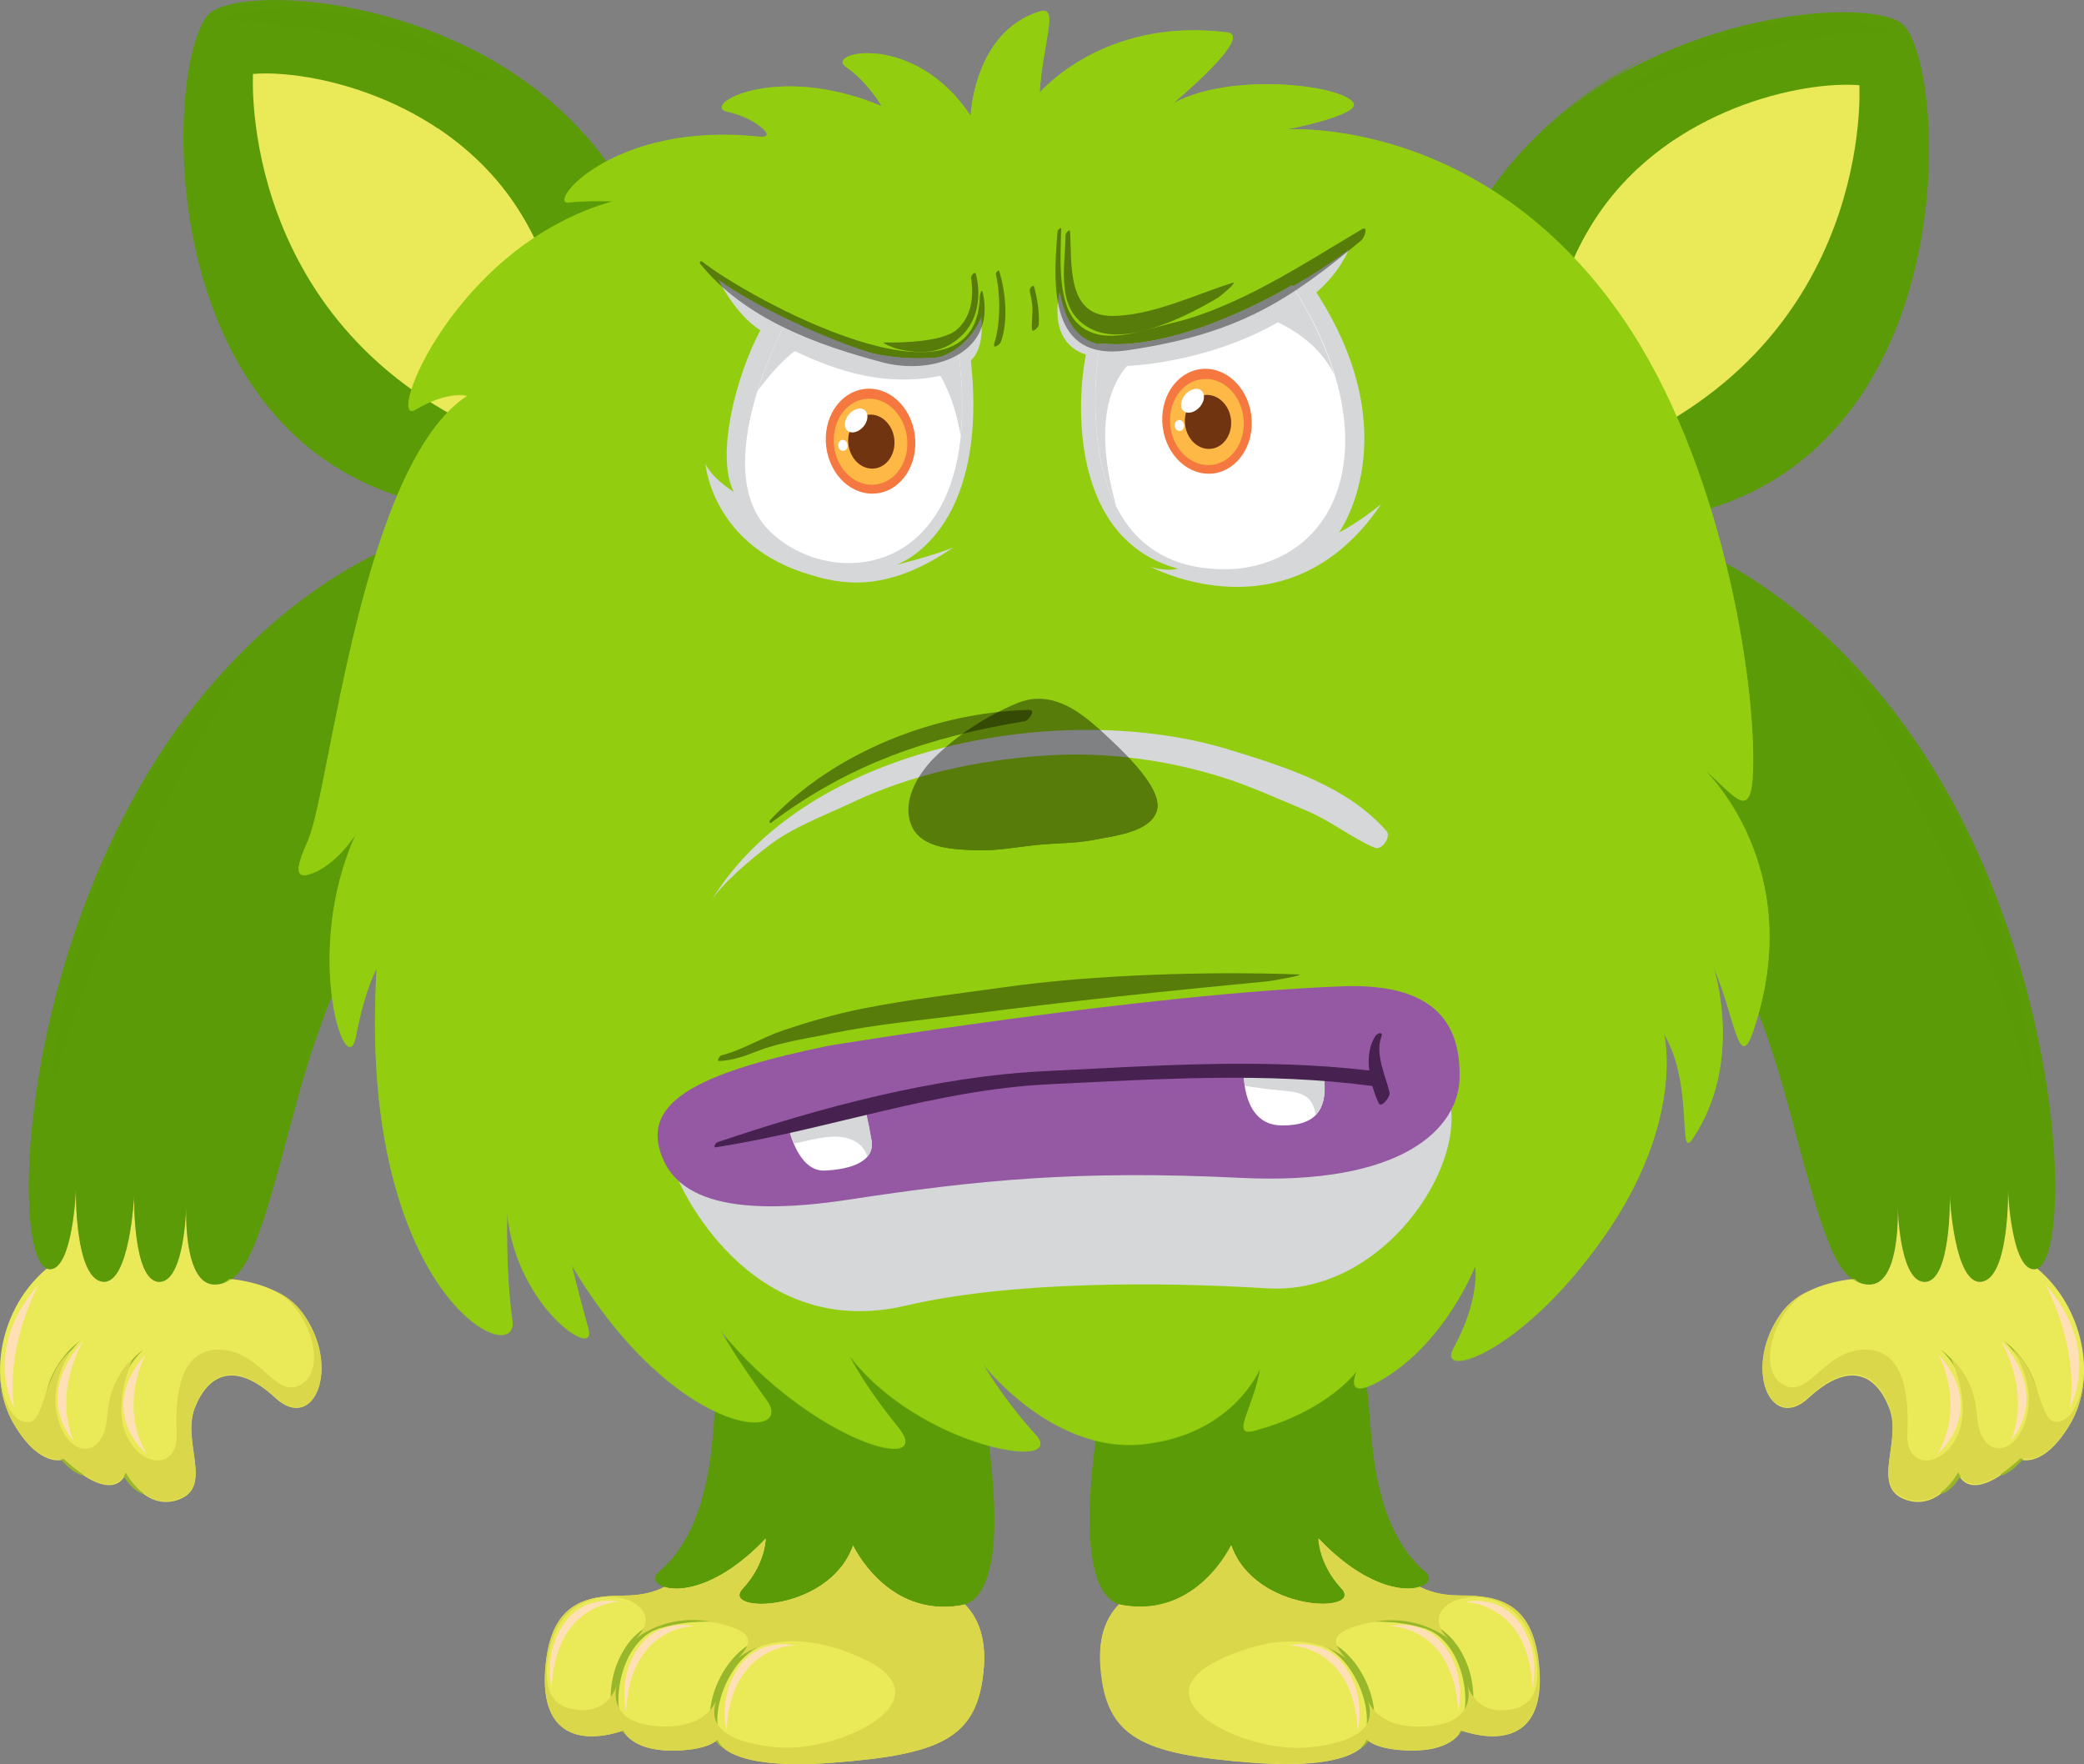 <?xml version="1.0" encoding="utf-8"?>
<!-- Generator: Adobe Illustrator 24.0.1, SVG Export Plug-In . SVG Version: 6.00 Build 0)  -->
<svg version="1.1" id="Layer_1" xmlns="http://www.w3.org/2000/svg" xmlns:xlink="http://www.w3.org/1999/xlink" x="0px" y="0px"
	 viewBox="0 0 94.15 79.69" style="enable-background:new 0 0 94.15 79.69;" xml:space="preserve">
<rect x="0" y="0" width="94.15" height="79.69" fill="#808080" stroke="none"/>
<style type="text/css">
	.st0{fill:#5B9B07;}
	.st1{opacity:0.5;}
	.st2{fill:#EAEA59;}
	.st3{opacity:0.5;fill:#5B9B07;}
	.st4{fill:#99B72A;}
	.st5{fill:#DBD74B;}
	.st6{fill:#FFE0B6;}
	.st7{fill:#92CE0F;}
	.st8{opacity:0.7;}
	.st9{fill:#D5D7D8;}
	.st10{fill:#FFFFFF;}
	.st11{fill:#F4783F;}
	.st12{fill:#FDB845;}
	.st13{fill:#703410;}
	.st14{opacity:0.4;}
	.st15{fill:#9559A4;}
	.st16{opacity:0.5;fill:#9559A4;}
	.st17{fill:#47214F;}
</style>
<g>
	<g>
		<g>
			<path class="st0" d="M65.83,16.6c0,0,1.04-0.05,2.03,0.05c0.64,0.07-0.38-1.46-2.92-2.38C67.64,1.44,83.45-0.59,85.87,1.03
				c2.15,1.44,3.27,20.42-10.9,22.45C73.78,21.1,70.38,17.86,65.83,16.6z"/>
			<g class="st1">
				<path class="st0" d="M67.86,16.65c0.64,0.07-0.38-1.46-2.92-2.38c1.22-5.8,5.5-9.78,9.52-11.71c-4.42,2.39-4.79,6.83-2.37,4.93
					c6.02-4.72,12.34-4.2,12.34-4.2c0.48,6.38-1.42,9.82-3.77,12.89c-2.36,3.08-0.8,3.88,1.72,2.5c3.34-1.81,4.48-8.32,4.5-8.42
					c-0.87,5.69-4.02,12.08-11.9,13.21c-1.19-2.38-4.59-5.62-9.14-6.88C65.83,16.6,66.87,16.55,67.86,16.65z"/>
			</g>
			<g>
				<path class="st2" d="M72.22,9.67c3.26-4.78,9.22-6.03,11.78-5.82c0,0,0.71,11.55-11.2,16.47c-0.77-0.88-1.71-1.74-2.8-2.48
					C69.89,15.98,70.1,12.78,72.22,9.67z"/>
			</g>
			<g>
				<path class="st2" d="M70.01,17.84c-0.11-1.85,0.1-5.06,2.22-8.17c0.96-1.4,2.15-2.5,3.42-3.35c2.86,0.93,3.88,6.84-3.36,13.44
					C71.62,19.08,70.86,18.42,70.01,17.84z"/>
			</g>
			<path class="st3" d="M85.67,1.49c0,0-5.47-2.7-13.02,3.12C72.65,4.61,79.16,1.27,85.67,1.49z"/>
		</g>
		<g>
			<g>
				<path class="st0" d="M44.68,65.32c0.46,3.52,0.38,6.92-1.26,7.2c-3.35,0.58-4.88-2.7-4.88-2.7c-1.09,3.07-6.03,3.07-4.99,1.95
					c1.04-1.12,1.04-2.26,1.04-2.26c-3.17,3.33-5.63,2.18-4.83,1.51c2.47-2.09,2.41-6.19,2.6-7.96c0.36-2.93,1.32-7.93,6.29-7.9
					C43.58,55.19,44.45,61.49,44.68,65.32z"/>
				<g class="st1">
					<path class="st0" d="M44.68,65.32c-0.23-3.82-1.1-10.13-6.04-10.16c-4.97-0.03-5.93,4.96-6.29,7.9
						c-0.19,1.77-0.13,5.86-2.6,7.96c-0.8,0.68,1.66,1.82,4.83-1.51c0,0,0,1.14-1.04,2.26c-1.04,1.12,3.9,1.12,4.99-1.95
						c0,0,1.53,3.28,4.88,2.7C45.06,72.24,45.14,68.84,44.68,65.32z M41.74,71.49c-2.25-0.44-3.05-4.13-3.05-4.13
						c-0.83,3.62-5.26,4.81-4.4,3.78c1.1-1.32,0.97-3.95,0.97-3.95c-0.62,1.97-3.48,3.85-4.24,3.36c-0.76-0.49,1.74-1.7,1.71-6.1
						c2.12,0.88,3.81,0.87,3.26,0.14c-0.55-0.73-0.94-1.46,0.66-0.21c1.59,1.25,5.13,2.29,4.85,1.59c-0.28-0.69-0.48-1.53,0.49-0.24
						C42.95,67.01,43.99,71.93,41.74,71.49z"/>
				</g>
			</g>
			<g>
				<g>
					<path class="st2" d="M43.59,72.48c-0.05,0.02-0.11,0.03-0.17,0.04c-3.35,0.58-4.88-2.7-4.88-2.7
						c-1.09,3.07-6.03,3.07-4.99,1.95c1.04-1.12,1.04-2.26,1.04-2.26c-2.06,2.16-3.81,2.43-4.58,2.18c-0.37,0.2-0.96,0.39-1.81,0.39
						c-1.8,0-3.36,0.35-3.57,3.36c-0.21,3.01,1.66,3.36,3.53,2.74c0,0,0.35,0.87,2.08,0.9c1.73,0.03,2.18-0.49,2.18-0.49
						s0.24,1.42,5.2,1.04c4.96-0.38,6.58-1.12,6.83-4.33C44.55,73.86,44.11,73,43.59,72.48z"/>
					<path class="st4" d="M38.9,74.6c0,0-0.15-0.06-0.41-0.16c-0.27-0.09-0.65-0.22-1.12-0.33c-0.47-0.11-1.03-0.21-1.65-0.23
						c-0.15-0.01-0.31,0.01-0.47,0.01c-0.16,0.02-0.32,0.03-0.48,0.06c-0.32,0.05-0.66,0.17-0.94,0.35c-0.58,0.37-1,0.91-1.29,1.47
						c-0.29,0.56-0.44,1.13-0.47,1.64c-0.03,0.51,0.09,0.94,0.24,1.2c0.16,0.26,0.31,0.35,0.35,0.32c0.04-0.04-0.05-0.17-0.13-0.42
						c-0.09-0.25-0.15-0.62-0.11-1.08c0.04-0.45,0.18-0.99,0.44-1.5c0.26-0.52,0.63-1.03,1.14-1.37c0.25-0.17,0.53-0.29,0.83-0.35
						c0.15-0.04,0.3-0.05,0.45-0.08c0.15-0.01,0.3-0.03,0.45-0.03c0.59-0.02,1.15,0.05,1.62,0.13c0.47,0.08,0.86,0.18,1.13,0.25
						C38.75,74.55,38.9,74.6,38.9,74.6z"/>
					<path class="st4" d="M33.66,73.36c0,0-0.59-0.16-1.51-0.23c-0.11-0.01-0.23-0.02-0.36-0.02c-0.12,0-0.25,0-0.38,0
						c-0.27-0.01-0.54,0.02-0.83,0.04c-0.15,0.01-0.29,0.04-0.44,0.07c-0.15,0.03-0.3,0.05-0.45,0.09l-0.23,0.08l-0.11,0.04
						l-0.11,0.06l-0.21,0.12c-0.07,0.05-0.13,0.1-0.19,0.15c-0.5,0.41-0.82,0.99-1.02,1.55c-0.19,0.56-0.26,1.12-0.22,1.6
						c0.04,0.48,0.16,0.87,0.33,1.11c0.07,0.12,0.16,0.2,0.22,0.25c0.06,0.05,0.1,0.06,0.12,0.05c0.02-0.02,0.01-0.06-0.01-0.13
						c-0.02-0.07-0.08-0.15-0.12-0.27c-0.1-0.23-0.18-0.58-0.2-1.02c-0.01-0.43,0.05-0.95,0.22-1.47c0.17-0.52,0.45-1.05,0.88-1.43
						c0.05-0.05,0.11-0.1,0.16-0.14l0.18-0.11l0.09-0.06l0.1-0.04l0.19-0.08c0.14-0.04,0.28-0.07,0.42-0.11
						c0.14-0.03,0.28-0.07,0.42-0.09c0.28-0.04,0.55-0.09,0.81-0.09c0.13-0.01,0.26-0.02,0.38-0.02c0.12,0,0.24,0,0.35,0
						C33.06,73.25,33.66,73.36,33.66,73.36z"/>
					<g>
						<path class="st5" d="M43.59,72.48c-0.05,0.02-0.11,0.03-0.17,0.04c-3.35,0.58-4.88-2.7-4.88-2.7
							c-1.09,3.07-6.03,3.07-4.99,1.95c1.04-1.12,1.04-2.26,1.04-2.26c-2.06,2.16-3.81,2.43-4.58,2.18
							c-0.37,0.2-0.96,0.39-1.81,0.39c-1.8,0-3.36,0.35-3.57,3.36c-0.21,3.01,1.66,3.36,3.53,2.74c0,0,0.35,0.87,2.08,0.9
							c1.73,0.03,2.18-0.49,2.18-0.49s0.24,1.42,5.2,1.04c4.96-0.38,6.58-1.12,6.83-4.33C44.55,73.86,44.11,73,43.59,72.48z
							 M35.05,78.93c-3.25-0.33-2.81-1.63-2.7-2.1c0,0-0.43,1.35-2.75,1.14c-2.04-0.18-1.82-1.52-1.74-1.83
							c-0.09,0.29-0.56,1.41-2.12,1.04c-1.32-0.31-1.11-1.99-0.84-2.94c0.96-3.43,5.74-2.05,3.81-0.2c0,0,1.4-1.22,3.56-0.75
							c1.82,0.4,1.81,0.86,1.04,1.66c0,0,1.84-1.82,5.72,0C42.9,76.78,37.89,79.22,35.05,78.93z"/>
					</g>
				</g>
				<path class="st6" d="M24.92,76.23c0,0-0.42-1.63,0.66-3.01C26.52,72,28,72.36,28,72.36S25.11,72.35,24.92,76.23z"/>
				<path class="st6" d="M28.28,77.32c0,0-0.42-1.63,0.66-3.01c0.95-1.22,2.42-0.85,2.42-0.85S28.47,73.44,28.28,77.32z"/>
				<path class="st6" d="M32.82,78.19c0,0-0.42-1.63,0.66-3.01c0.95-1.22,2.43-0.85,2.43-0.85S33.01,74.31,32.82,78.19z"/>
			</g>
		</g>
		<g>
			<g>
				<path class="st0" d="M24.46,24.61c-2.28-2.76-11.95,0.5-17.88,10.48c-5.93,9.98-6.02,22.22-4.33,22.25
					c1.04,0.01,1.18-3.6,1.18-3.6s-0.07,3.95,1.18,4.16c1.25,0.21,1.45-3.88,1.45-3.88s-0.07,3.83,1.11,3.89
					c1.18,0.06,1.25-3.47,1.25-3.47s-0.17,3.59,1.28,3.59c1.46-0.01,2.04-1.98,3.58-7.8c1.55-5.82,3.52-9.88,7.37-13.51
					C24.49,33.07,26.96,27.63,24.46,24.61z"/>
				<path class="st2" d="M2.11,57.31c0.04,0.02,0.09,0.03,0.14,0.03c1.04,0.01,1.18-3.6,1.18-3.6s-0.07,3.95,1.18,4.16
					c1.25,0.21,1.45-3.88,1.45-3.88s-0.07,3.83,1.11,3.89c1.06,0.05,1.22-2.77,1.24-3.36c-0.01,0.6-0.02,3.49,1.29,3.48
					c0.3,0,0.5-0.09,0.65-0.26c0.84,0.08,2.45,0.39,3.3,1.53c1.8,2.43,0.54,5.47-1.21,3.85c-1.84-1.7-3.05-1.06-3.64,0.46
					c-0.59,1.52,0.83,3.53-0.69,4.12c-1.52,0.59-2.42-1.18-2.42-1.18s-0.45,1.56-2.81-0.62c0,0-1.07,0.45-2.29-1.66
					C-0.57,62.22,0.01,59.07,2.11,57.31z"/>
				<g>
					<path class="st4" d="M6.48,60.98c0,0-0.1,0.06-0.25,0.19c-0.15,0.13-0.35,0.34-0.54,0.63c-0.19,0.28-0.38,0.65-0.51,1.07
						C5.06,63.29,5,63.76,4.99,64.22c-0.03,0.93,0.2,1.88,0.6,2.48c0.19,0.3,0.4,0.52,0.57,0.64c0.17,0.12,0.29,0.16,0.32,0.12
						c0.07-0.09-0.28-0.36-0.59-0.94c-0.32-0.56-0.56-1.42-0.59-2.31c-0.01-0.44,0.01-0.89,0.09-1.29c0.09-0.41,0.23-0.77,0.4-1.06
						c0.16-0.29,0.33-0.52,0.47-0.66C6.39,61.05,6.48,60.98,6.48,60.98z"/>
					<path class="st4" d="M3.62,60.57c0,0-0.09,0.06-0.24,0.19c-0.15,0.13-0.35,0.32-0.55,0.59c-0.2,0.26-0.41,0.6-0.57,1
						c-0.15,0.39-0.24,0.85-0.24,1.3c-0.01,0.11,0,0.23,0.01,0.34c0.01,0.11,0.01,0.23,0.03,0.34c0.04,0.22,0.07,0.44,0.16,0.65
						c0.13,0.42,0.37,0.76,0.59,1.02c0.24,0.25,0.45,0.44,0.64,0.53c0.17,0.1,0.28,0.14,0.31,0.09c0.03-0.04-0.03-0.14-0.16-0.28
						c-0.14-0.13-0.31-0.33-0.52-0.56c-0.39-0.48-0.73-1.27-0.74-2.13c-0.03-0.43,0.02-0.85,0.14-1.23c0.11-0.38,0.28-0.72,0.45-1
						c0.17-0.28,0.35-0.49,0.48-0.63C3.53,60.64,3.62,60.57,3.62,60.57z"/>
				</g>
			</g>
			<g class="st1">
				<path class="st0" d="M24.46,24.61c-1.8-2.17-8.18-0.61-13.7,5.03c4.33-4.09,4.53-1.12,2.74,4.65c-1.57,5.06-2.46,7.46-0.95,6.55
					c1.51-0.92-0.65,3.58-1.65,9.98c-0.87,5.55-1.12,6-1.7,5.96c-0.58-0.04-0.54-3.05-0.45-5.06c0,0-0.52,4.33-1.49,4.09
					c-0.97-0.24-0.9-3.43-0.78-4.5c0,0-0.85,4.19-1.68,3.84c-0.83-0.34-1.32-2.27-0.88-4.65c-0.05,0.31-0.61,3.45-1.58,3.02
					c-1.03-0.45-0.75-5.31,0.59-9.99c-2.19,7.34-1.91,13.78-0.68,13.8c1.04,0.01,1.18-3.6,1.18-3.6s-0.07,3.95,1.18,4.16
					c1.25,0.21,1.45-3.88,1.45-3.88s-0.07,3.83,1.11,3.89c1.06,0.05,1.22-2.77,1.24-3.36c-0.01,0.6-0.02,3.49,1.29,3.48
					c1.46-0.01,2.04-1.98,3.58-7.8c1.55-5.82,3.52-9.88,7.37-13.51C24.49,33.07,26.96,27.63,24.46,24.61z"/>
			</g>
			<path class="st3" d="M2.31,49.24c0,0,0.57-12.16,9.36-20.04C11.66,29.2,5.69,37.54,2.31,49.24z"/>
			<g>
				<path class="st5" d="M13.65,59.28c-0.33-0.45-0.79-0.77-1.27-1l0,0c1.6,0.81,2.43,3.53,1.25,4.25
					c-1.18,0.73-1.84-1.53-3.71-1.56c-1.87-0.03-2.01,2.22-1.94,3.81c0.07,1.59-1.56,1.56-2.25,0.1c-0.69-1.45,0.27-3.5,0.27-3.5
					S4.96,62.16,4.84,64c-0.13,1.84-1.62,1.94-2.18,0.23c-0.56-1.7,0.58-3.25,0.58-3.25C1.8,62.16,2.1,64.5,1.09,64.23
					c-0.9-0.24-1.06-1.88-1.09-2.21c0.02,0.8,0.21,1.57,0.58,2.22c1.21,2.11,2.29,1.66,2.29,1.66c2.36,2.18,2.81,0.62,2.81,0.62
					s0.9,1.77,2.42,1.18c1.53-0.59,0.1-2.6,0.69-4.12c0.59-1.52,1.8-2.16,3.64-0.46C14.19,64.75,15.45,61.71,13.65,59.28z"/>
			</g>
			<path class="st6" d="M0.64,63.6c0,0-1.49-2.62,1.11-5.58C1.75,58.02,0.22,60.78,0.64,63.6z"/>
			<path class="st6" d="M3.32,65.08c0,0-1.87-1.91,0.44-4.51C3.76,60.57,2.38,62.82,3.32,65.08z"/>
			<path class="st6" d="M6.62,65.68c0,0-2.34-1.91-0.03-4.51C6.59,61.16,5.32,63.42,6.62,65.68z"/>
		</g>
		<g>
			<g>
				<path class="st0" d="M49.47,65.32c-0.46,3.52-0.38,6.92,1.26,7.2c3.36,0.58,4.89-2.7,4.89-2.7c1.09,3.07,6.03,3.07,4.99,1.95
					c-1.04-1.12-1.04-2.26-1.04-2.26c3.17,3.33,5.63,2.18,4.83,1.51c-2.47-2.09-2.41-6.19-2.6-7.96c-0.36-2.93-1.32-7.93-6.29-7.9
					C50.58,55.19,49.7,61.49,49.47,65.32z"/>
				<g class="st1">
					<path class="st0" d="M50.73,72.52c3.36,0.58,4.89-2.7,4.89-2.7c1.09,3.07,6.03,3.07,4.99,1.95c-1.04-1.12-1.04-2.26-1.04-2.26
						c3.17,3.33,5.63,2.18,4.83,1.51c-2.47-2.09-2.41-6.19-2.6-7.96c-0.36-2.93-1.32-7.93-6.29-7.9c-4.94,0.03-5.81,6.33-6.04,10.16
						C49.02,68.84,49.1,72.24,50.73,72.52z M52.17,65.73c0.97-1.28,0.76-0.45,0.49,0.24c-0.28,0.69,3.26-0.35,4.85-1.59
						c1.59-1.25,1.21-0.52,0.66,0.21c-0.56,0.73,1.14,0.74,3.26-0.14c-0.03,4.4,2.47,5.61,1.71,6.1c-0.76,0.49-3.61-1.39-4.24-3.36
						c0,0-0.13,2.63,0.97,3.95c0.86,1.03-3.57-0.16-4.4-3.78c0,0-0.8,3.69-3.05,4.13C50.16,71.93,51.2,67.01,52.17,65.73z"/>
				</g>
			</g>
			<g>
				<g>
					<path class="st2" d="M50.57,72.48c0.05,0.02,0.11,0.03,0.17,0.04c3.36,0.58,4.89-2.7,4.89-2.7c1.09,3.07,6.03,3.07,4.99,1.95
						c-1.04-1.12-1.04-2.26-1.04-2.26c2.06,2.16,3.82,2.43,4.58,2.18c0.37,0.2,0.96,0.39,1.82,0.39c1.8,0,3.36,0.35,3.57,3.36
						c0.21,3.01-1.66,3.36-3.53,2.74c0,0-0.35,0.87-2.08,0.9c-1.73,0.03-2.18-0.49-2.18-0.49s-0.24,1.42-5.2,1.04
						c-4.96-0.38-6.58-1.12-6.83-4.33C49.6,73.86,50.04,73,50.57,72.48z"/>
					<path class="st4" d="M55.26,74.6c0,0,0.15-0.06,0.41-0.16c0.27-0.09,0.65-0.22,1.12-0.33c0.47-0.11,1.03-0.21,1.65-0.23
						c0.15-0.01,0.31,0.01,0.47,0.01c0.16,0.02,0.32,0.03,0.48,0.06c0.32,0.05,0.66,0.17,0.94,0.35c0.58,0.37,1,0.91,1.29,1.47
						c0.29,0.56,0.44,1.13,0.47,1.64c0.03,0.51-0.08,0.94-0.24,1.2c-0.16,0.26-0.31,0.35-0.35,0.32c-0.04-0.04,0.05-0.17,0.13-0.42
						c0.09-0.25,0.15-0.62,0.11-1.08c-0.04-0.45-0.18-0.99-0.44-1.5c-0.26-0.52-0.64-1.03-1.14-1.37c-0.25-0.17-0.53-0.29-0.83-0.35
						c-0.15-0.04-0.3-0.05-0.45-0.08c-0.15-0.01-0.3-0.03-0.45-0.03c-0.59-0.02-1.15,0.05-1.62,0.13c-0.47,0.08-0.86,0.18-1.13,0.25
						S55.26,74.6,55.26,74.6z"/>
					<path class="st4" d="M60.49,73.36c0,0,0.59-0.16,1.51-0.23c0.11-0.01,0.23-0.02,0.36-0.02c0.12,0,0.25,0,0.38,0
						c0.27-0.01,0.54,0.02,0.83,0.04c0.15,0.01,0.29,0.04,0.44,0.07c0.15,0.03,0.3,0.05,0.45,0.09l0.23,0.08l0.11,0.04l0.11,0.06
						l0.21,0.12c0.07,0.05,0.13,0.1,0.19,0.15c0.5,0.41,0.82,0.99,1.02,1.55c0.19,0.56,0.26,1.12,0.22,1.6
						c-0.04,0.48-0.16,0.87-0.34,1.11c-0.07,0.12-0.16,0.2-0.22,0.25c-0.06,0.05-0.1,0.06-0.12,0.05c-0.02-0.02-0.01-0.06,0.01-0.13
						c0.02-0.07,0.08-0.15,0.12-0.27c0.1-0.23,0.18-0.58,0.2-1.02c0.01-0.43-0.05-0.95-0.22-1.47c-0.17-0.52-0.45-1.05-0.88-1.43
						c-0.05-0.05-0.11-0.1-0.16-0.14l-0.18-0.11l-0.09-0.06l-0.1-0.04l-0.19-0.08c-0.14-0.04-0.28-0.07-0.42-0.11
						c-0.14-0.03-0.28-0.07-0.42-0.09c-0.28-0.04-0.55-0.09-0.81-0.09c-0.13-0.01-0.26-0.02-0.38-0.02c-0.12,0-0.24,0-0.35,0
						C61.09,73.25,60.49,73.36,60.49,73.36z"/>
					<g>
						<path class="st5" d="M49.71,75.29c0.24,3.22,1.87,3.95,6.83,4.33c4.96,0.38,5.2-1.04,5.2-1.04s0.45,0.52,2.18,0.49
							c1.73-0.03,2.08-0.9,2.08-0.9c1.87,0.62,3.74,0.28,3.53-2.74c-0.21-3.01-1.77-3.36-3.57-3.36c-0.86,0-1.44-0.19-1.82-0.39
							c-0.76,0.26-2.52-0.02-4.58-2.18c0,0,0,1.14,1.04,2.26c1.04,1.12-3.9,1.12-4.99-1.95c0,0-1.53,3.28-4.89,2.7
							c-0.06-0.01-0.11-0.03-0.17-0.04C50.04,73,49.6,73.86,49.71,75.29z M55.13,74.96c3.87-1.82,5.72,0,5.72,0
							c-0.77-0.8-0.78-1.26,1.04-1.66c2.16-0.47,3.56,0.75,3.56,0.75c-1.93-1.85,2.85-3.23,3.81,0.2c0.27,0.95,0.48,2.63-0.84,2.94
							c-1.55,0.37-2.03-0.75-2.12-1.04c0.08,0.31,0.3,1.65-1.74,1.83c-2.32,0.21-2.75-1.14-2.75-1.14c0.1,0.47,0.54,1.77-2.7,2.1
							C56.26,79.22,51.25,76.78,55.13,74.96z"/>
					</g>
				</g>
				<path class="st6" d="M69.24,76.23c0,0,0.42-1.63-0.66-3.01c-0.95-1.22-2.42-0.85-2.42-0.85S69.05,72.35,69.24,76.23z"/>
				<path class="st6" d="M65.88,77.32c0,0,0.42-1.63-0.66-3.01c-0.94-1.22-2.42-0.85-2.42-0.85S65.69,73.44,65.88,77.32z"/>
				<path class="st6" d="M61.34,78.19c0,0,0.42-1.63-0.66-3.01c-0.95-1.22-2.43-0.85-2.43-0.85S61.15,74.31,61.34,78.19z"/>
			</g>
		</g>
		<g>
			<g>
				<path class="st0" d="M69.69,24.61c2.28-2.76,11.95,0.5,17.88,10.48c5.93,9.98,6.02,22.22,4.33,22.25
					c-1.04,0.01-1.18-3.6-1.18-3.6s0.07,3.95-1.18,4.16c-1.25,0.21-1.45-3.88-1.45-3.88s0.07,3.83-1.11,3.89
					c-1.18,0.06-1.25-3.47-1.25-3.47s0.17,3.59-1.28,3.59c-1.46-0.01-2.04-1.98-3.58-7.8c-1.55-5.82-3.52-9.88-7.37-13.51
					C69.66,33.07,67.2,27.63,69.69,24.61z"/>
				<path class="st2" d="M92.04,57.31c-0.04,0.02-0.09,0.03-0.14,0.03c-1.04,0.01-1.18-3.6-1.18-3.6s0.07,3.95-1.18,4.16
					c-1.25,0.21-1.45-3.88-1.45-3.88s0.07,3.83-1.11,3.89c-1.06,0.05-1.22-2.77-1.24-3.36c0.01,0.6,0.02,3.49-1.29,3.48
					c-0.3,0-0.5-0.09-0.65-0.26c-0.84,0.08-2.46,0.39-3.3,1.53c-1.8,2.43-0.54,5.47,1.21,3.85c1.84-1.7,3.05-1.06,3.64,0.46
					c0.59,1.52-0.83,3.53,0.69,4.12c1.52,0.59,2.42-1.18,2.42-1.18s0.45,1.56,2.81-0.62c0,0,1.07,0.45,2.29-1.66
					C94.73,62.22,94.14,59.07,92.04,57.31z"/>
				<g>
					<path class="st4" d="M87.68,60.98c0,0,0.1,0.06,0.25,0.19c0.15,0.13,0.35,0.34,0.54,0.63c0.19,0.28,0.38,0.65,0.51,1.07
						c0.12,0.42,0.18,0.89,0.19,1.35c0.03,0.93-0.2,1.88-0.6,2.48c-0.19,0.3-0.4,0.52-0.57,0.64c-0.17,0.12-0.29,0.16-0.32,0.12
						c-0.07-0.09,0.28-0.36,0.59-0.94c0.32-0.56,0.56-1.42,0.59-2.31c0.01-0.44-0.01-0.89-0.09-1.29c-0.09-0.41-0.23-0.77-0.4-1.06
						c-0.16-0.29-0.34-0.52-0.47-0.66C87.77,61.05,87.68,60.98,87.68,60.98z"/>
					<path class="st4" d="M90.53,60.57c0,0,0.09,0.06,0.24,0.19c0.14,0.13,0.34,0.32,0.55,0.59c0.2,0.26,0.41,0.6,0.56,1
						c0.16,0.39,0.24,0.85,0.24,1.3c0.01,0.11,0,0.23-0.01,0.34c-0.01,0.11-0.01,0.23-0.03,0.34c-0.04,0.22-0.07,0.44-0.16,0.65
						c-0.13,0.42-0.37,0.76-0.59,1.02c-0.24,0.25-0.45,0.44-0.63,0.53c-0.17,0.1-0.28,0.14-0.31,0.09
						c-0.03-0.04,0.03-0.14,0.16-0.28c0.14-0.13,0.31-0.33,0.52-0.56c0.39-0.48,0.73-1.27,0.74-2.13c0.02-0.43-0.02-0.85-0.14-1.23
						c-0.11-0.38-0.28-0.72-0.45-1c-0.17-0.28-0.35-0.49-0.48-0.63C90.62,60.64,90.53,60.57,90.53,60.57z"/>
				</g>
			</g>
			<g class="st1">
				<path class="st0" d="M69.69,24.61c1.8-2.17,8.18-0.61,13.7,5.03c-4.33-4.09-4.53-1.12-2.74,4.65c1.57,5.06,2.46,7.46,0.95,6.55
					c-1.51-0.92,0.65,3.58,1.64,9.98c0.87,5.55,1.12,6,1.7,5.96c0.58-0.04,0.54-3.05,0.45-5.06c0,0,0.52,4.33,1.49,4.09
					c0.97-0.24,0.89-3.43,0.78-4.5c0,0,0.85,4.19,1.68,3.84c0.83-0.34,1.32-2.27,0.88-4.65c0.05,0.31,0.61,3.45,1.58,3.02
					c1.03-0.45,0.75-5.31-0.59-9.99c2.19,7.34,1.91,13.78,0.68,13.8c-1.04,0.01-1.18-3.6-1.18-3.6s0.07,3.95-1.18,4.16
					c-1.25,0.21-1.45-3.88-1.45-3.88s0.07,3.83-1.11,3.89c-1.06,0.05-1.22-2.77-1.24-3.36c0.01,0.6,0.02,3.49-1.29,3.48
					c-1.46-0.01-2.04-1.98-3.58-7.8c-1.55-5.82-3.52-9.88-7.37-13.51C69.66,33.07,67.2,27.63,69.69,24.61z"/>
			</g>
			<path class="st3" d="M91.85,49.24c0,0-0.57-12.16-9.36-20.04C82.49,29.2,88.46,37.54,91.85,49.24z"/>
			<g>
				<path class="st5" d="M80.5,59.28c0.33-0.45,0.79-0.77,1.27-1l0,0c-1.6,0.81-2.43,3.53-1.25,4.25c1.18,0.73,1.84-1.53,3.71-1.56
					c1.87-0.03,2.01,2.22,1.94,3.81c-0.07,1.59,1.56,1.56,2.25,0.1c0.69-1.45-0.27-3.5-0.27-3.5s1.05,0.77,1.17,2.6
					c0.12,1.84,1.62,1.94,2.18,0.23c0.56-1.7-0.58-3.25-0.58-3.25c1.43,1.18,1.13,3.51,2.14,3.25c0.9-0.24,1.06-1.88,1.09-2.21
					c-0.02,0.8-0.21,1.57-0.58,2.22c-1.21,2.11-2.29,1.66-2.29,1.66c-2.36,2.18-2.81,0.62-2.81,0.62s-0.9,1.77-2.42,1.18
					c-1.53-0.59-0.1-2.6-0.69-4.12c-0.59-1.52-1.8-2.16-3.64-0.46C79.96,64.75,78.7,61.71,80.5,59.28z"/>
			</g>
			<path class="st6" d="M93.51,63.6c0,0,1.49-2.62-1.11-5.58C92.4,58.02,93.94,60.78,93.51,63.6z"/>
			<path class="st6" d="M90.84,65.08c0,0,1.87-1.91-0.44-4.51C90.39,60.57,91.78,62.82,90.84,65.08z"/>
			<path class="st6" d="M87.53,65.68c0,0,2.34-1.91,0.03-4.51C87.56,61.16,88.84,63.42,87.53,65.68z"/>
		</g>
		<g>
			<path class="st0" d="M29.12,15.61c0,0-1.04-0.05-2.03,0.05c-0.64,0.07,0.38-1.46,2.92-2.38C27.31,0.45,11.98-1.09,9.56,0.53
				C7.42,1.97,6.3,20.94,20.46,22.98C21.65,20.6,24.57,16.87,29.12,15.61z"/>
			<g class="st1">
				<path class="st0" d="M27.09,15.66c-0.64,0.07,0.38-1.46,2.92-2.38C28.79,7.49,25,3.99,20.98,2.05c4.42,2.39,4.8,6.83,2.37,4.93
					c-6.02-4.72-12.34-4.2-12.34-4.2c-0.49,6.38,1.41,9.82,3.77,12.89c2.36,3.08,0.8,3.88-1.73,2.5c-3.34-1.82-4.48-8.32-4.5-8.42
					c0.87,5.69,4.02,12.08,11.9,13.21c1.19-2.38,4.11-6.11,8.66-7.37C29.12,15.61,28.08,15.56,27.09,15.66z"/>
			</g>
			<g>
				<path class="st2" d="M23.21,9.16c-3.26-4.78-9.22-6.03-11.78-5.82c0,0-0.71,11.55,11.2,16.47c0.77-0.88,1.71-1.74,2.8-2.48
					C25.54,15.48,25.33,12.28,23.21,9.16z"/>
			</g>
			<g>
				<path class="st2" d="M25.43,17.33c0.11-1.85-0.1-5.06-2.22-8.17c-0.96-1.4-2.15-2.5-3.42-3.35c-2.86,0.93-3.88,6.84,3.36,13.44
					C23.81,18.57,24.57,17.92,25.43,17.33z"/>
			</g>
			<path class="st3" d="M9.76,0.99c0,0,5.47-2.7,13.02,3.12C22.79,4.1,16.28,0.76,9.76,0.99z"/>
		</g>
		<path class="st7" d="M43.85,5.23c0,0,0.14-3.8,3.12-4.71c0.9-0.28,0.14,1.39,0,3.67c0,0,2.89-3.44,8.48-2.72
			C56.67,1.62,53,4.67,53,4.67c2.56-1.42,7.58-0.85,8.14-0.03c0.38,0.55-3.01,1.21-3.01,1.21s8.86-0.66,15.18,8.52
			c4.48,6.52,6,16.3,5.89,20.38c-0.07,2.49-0.83,1.18-2.22,0c0,0,4.75,4.42,2.22,11.85c-0.65,1.91-0.85-0.85-1.79-2.93
			c0,0,1.43,4.27-0.95,7.78c-0.66,0.97,0.07-2.53-1.28-4.75c0,0,0.99,3.93-2.76,9.23c-3.74,5.3-7.5,6.35-6.76,4.99
			c1.25-2.29,0.99-3.74,0.99-3.74s-1.35,3.55-4.37,5.22c-1.63,0.9-0.97-0.49-0.97-0.49s-1.25,1.79-4.61,2.7
			c-1.14,0.31-0.07-0.97,0.24-2.81c0,0-1.21,3.01-5.32,3.43c-4.11,0.42-7.22-3.64-7.22-3.64s0.88,1.56,2.39,3.22
			c1.51,1.66-5.25,0.57-8.42-3.59c0,0,0.52,1.16,2.22,3.27c1.7,2.11-3.88,0.69-8.04-4.4c0,0,0.69,1.25,2.08,3.15
			c1.39,1.91-4.16,1.7-8.8-6.1c0,0,0.26,1.09,0.76,2.91c0.38,1.39-3.26-1.04-3.67-5.23c0,0-0.09,2.55,0.23,4.83
			c0.31,2.29-7.02-1.19-6.13-15.9c0,0-0.52,0.88-0.94,3.07c-0.42,2.18-2.44-3.79,0-9.15c0,0-0.9,1.46-2.13,1.82
			c-0.88,0.26-0.25-1,0-1.61c0.99-2.44,2.39-16.89,7.17-20.01c0,0-0.82-0.27-2.34,0.62c-1.4,0.83,1.71-7.4,8.94-9.41
			c0,0-1.04-0.05-2.03,0.05c-0.99,0.1,2-3.66,8.58-2.96c0.99,0.1-0.16-0.88-1.4-1.14C31.62,4.79,35,2.77,39.83,4.79
			c0,0-0.62-1.09-1.61-1.77C37.23,2.35,41.32,1.4,43.85,5.23z"/>
		<g class="st8">
			<path class="st7" d="M76.98,34.75c1.39,1.18,2.15,2.49,2.22,0c0.11-4.07-1.41-13.86-5.89-20.38c-6.32-9.19-15.18-8.52-15.18-8.52
				s3.4-0.66,3.01-1.21C60.58,3.83,55.56,3.25,53,4.67c0,0,3.67-3.05,2.45-3.21c-5.59-0.72-8.48,2.72-8.48,2.72
				c0.14-2.29,0.9-3.95,0-3.67C44,1.43,43.85,5.23,43.85,5.23c-2.53-3.83-6.62-2.88-5.63-2.2c0.99,0.67,1.61,1.77,1.61,1.77
				c-4.83-2.03-8.21,0-6.97,0.26c1.25,0.26,2.39,1.25,1.4,1.14c-6.57-0.69-9.56,3.07-8.58,2.96c0.99-0.1,2.03-0.05,2.03-0.05
				c-7.23,2.01-10.34,10.24-8.94,9.41c1.51-0.9,2.34-0.62,2.34-0.62c-4.78,3.12-6.18,17.57-7.17,20.01c-0.25,0.61-0.88,1.87,0,1.61
				c1.23-0.36,2.13-1.82,2.13-1.82c-2.44,5.35-0.42,11.33,0,9.15c0.42-2.18,0.94-3.07,0.94-3.07c-0.88,14.71,6.44,18.19,6.13,15.9
				c-0.31-2.29-0.23-4.83-0.23-4.83c0.41,4.19,4.05,6.62,3.67,5.23c-0.5-1.82-0.76-2.91-0.76-2.91c4.64,7.8,10.19,8,8.8,6.1
				c-1.38-1.91-2.08-3.15-2.08-3.15c4.16,5.09,9.74,6.51,8.04,4.4c-1.7-2.11-2.22-3.27-2.22-3.27c3.17,4.16,9.93,5.25,8.42,3.59
				c-1.51-1.66-2.39-3.22-2.39-3.22s3.12,4.05,7.22,3.64c4.11-0.42,5.32-3.43,5.32-3.43c-0.31,1.84-1.39,3.12-0.24,2.81
				c3.36-0.92,4.61-2.7,4.61-2.7s-0.66,1.39,0.97,0.49c3.01-1.67,4.37-5.22,4.37-5.22s0.26,1.46-0.99,3.74
				c-0.74,1.36,3.01,0.31,6.76-4.99c3.74-5.3,2.76-9.23,2.76-9.23c1.35,2.22,0.62,5.72,1.28,4.75c2.38-3.51,0.95-7.78,0.95-7.78
				c0.94,2.08,1.14,4.83,1.79,2.93C81.73,39.17,76.98,34.75,76.98,34.75z M76.84,40.86c-0.78,0.42-2.07-2.17-2.07-2.17
				c0.98,3.97,0.16,5.73-0.78,5.83c-0.93,0.1-1.19-2.17-1.19-2.17c0.18,10.54-4.27,14.16-5.25,13.95c-0.98-0.21-0.67-3.06-0.67-3.06
				c-1.14,3.96-3.64,6.58-4.44,6.44c-0.79-0.14,0-2.31,0-2.31c-0.9,2.27-2.83,4.3-4.11,4.23c-1.28-0.07-0.28-3.03-0.28-3.03
				s-1.65,4.87-7.56,4.64c-4.42-0.17-7.33-3.47-7.33-3.47s2.11,4.23-0.9,3.35c-3-0.89-5.24-4.18-5.24-4.18
				c1.45,3.24,1.97,4.99-1.11,2.75c-3.07-2.24-4.66-4.47-4.66-4.47c1.18,3.2,1.11,4.78-1.79,2.58c-2.9-2.2-4.12-5-4.12-5
				c0.69,3.34-0.52,2.96-1.59,0.85c-0.69-1.35-1.19-4.12-1.19-4.12c0.35,7.21-2.21,4.61-3.11,0.39c-1.31-6.2-0.64-11.71-0.64-11.71
				c-1.14,2.79-2.25,3.73-1.71,0.32c0.54-3.41,1.37-6.44,1.37-6.44c-3.53,4.63-1.87-5.64,1.45-11.78c3.64-6.73,5.44-6.88,5.44-6.88
				c-3.45,1.01-6.07,0.75-1.82-2.85C27.74,9,34.02,8.16,34.02,8.16c-3.45,0-5.24-0.79-3.77-1.24c3.59-1.09,8.74,0.14,8.74,0.14
				c-2.86-0.89-5.08-2.75-2.59-2.79c2.49-0.03,5.83,1.9,5.83,1.9c-2.29-1.58-3.13-3.35-1.2-2.9c1.93,0.45,3.56,3.37,3.56,3.37
				c-0.41-4.2,2.2-6.03,1.9-4.23c-0.3,1.79,0,3.76,0,3.76c2.35-3.71,7.18-3.9,6.27-2.27c-1.07,1.91-2.68,3.02-2.68,3.02
				c2.31-1.34,7.74-3.51,8.01-2.13c0.28,1.38-2.43,1.95-2.43,1.95c20.72-1.21,22.96,24.13,21.37,24.89
				c-1.47,0.7-3.29-1.86-3.29-1.86C77.88,36.1,77.62,40.44,76.84,40.86z"/>
		</g>
	</g>
	<g>
		<path class="st9" d="M47.88,13.17c0,0-0.64,2.26,1.18,2.85c-0.44,2.15-0.71,8.37,4.16,9.67c-0.64,0.15-1.27-0.1-1.27-0.1
			s6.26,3.39,10.45-2.82c-1.01,0.83-1.91,1.29-1.91,1.29s3.17-4.37-1.02-10.85c1.05-0.89,1.47-1.94,1.47-1.94s-3.96,3.1-8.5,4.04
			C50.07,15.81,48.4,16.01,47.88,13.17z"/>
		<path class="st9" d="M32.45,12.63c0,0,0.78,1.59,1.9,2.29c-1.13,2.13-2.02,5.7-1.2,7.3c-1.13-0.74-1.28-1.28-1.28-1.28
			s0.28,3.77,4.82,5.05c1.76,0.55,3.72,0.56,6.36-1.25c-0.97,0.39-2.57,0.78-2.57,0.78s4.23-1.36,3.38-9.24
			c0.66-0.58,0.47-1.98,0.47-1.98s-0.7,2.21-3.45,2.02C38.43,15.92,34.05,13.83,32.45,12.63z"/>
		<path class="st10" d="M35.56,14.45c0,0-3.73,6.75-0.74,9.59c2.99,2.83,9.78,1.94,8.49-8.05C43.31,15.99,39.88,17,35.56,14.45z"/>
		<g>
			<path class="st9" d="M43.31,15.99c0,0-3.43,1.01-7.75-1.54c0,0-0.77,1.4-1.33,3.2c0.4-0.52,1.01-1.3,1.68-1.79
				c1.99,0.95,4.1,1.61,6.58,1.12c0.55,0.98,0.74,1.81,0.91,2.69C43.51,18.61,43.49,17.39,43.31,15.99z"/>
		</g>
		<path class="st10" d="M49.69,15.51c0,0-1.95,10.66,6.13,10.19c4.93-0.47,6.89-6.09,2.55-12.82
			C58.37,12.88,53.35,15.94,49.69,15.51z"/>
		<g>
			<path class="st9" d="M49.69,15.51c0,0-0.79,4.35,0.74,7.37c-0.53-1.86-0.97-4.67,0.49-6.35c0,0,3.52-0.09,6.81-1.97
				c1.23,0.59,2.05,1.38,2.55,2.36c-0.39-1.27-1.02-2.63-1.92-4.04C58.37,12.88,53.35,15.94,49.69,15.51z"/>
		</g>
		<g>
			<path class="st11" d="M41.35,19.89c0.06,1.31-0.79,2.39-1.91,2.41c-1.12,0.02-2.07-1.02-2.13-2.33
				c-0.06-1.31,0.79-2.38,1.91-2.41S41.29,18.58,41.35,19.89z"/>
			<path class="st12" d="M40.99,19.92c0.05,1.08-0.65,1.96-1.57,1.98c-0.92,0.02-1.71-0.84-1.75-1.91
				c-0.05-1.08,0.65-1.96,1.57-1.98C40.15,17.99,40.94,18.85,40.99,19.92z"/>
			<path class="st13" d="M40.41,19.93c0.03,0.67-0.41,1.23-0.99,1.24c-0.58,0.01-1.07-0.53-1.1-1.2c-0.03-0.67,0.41-1.23,0.99-1.24
				C39.89,18.72,40.38,19.26,40.41,19.93z"/>
			<path class="st10" d="M39.13,19.08c-0.13,0.29-0.44,0.49-0.69,0.45c-0.25-0.05-0.35-0.32-0.21-0.62
				c0.13-0.29,0.44-0.49,0.69-0.45C39.17,18.51,39.26,18.79,39.13,19.08z"/>
			<path class="st10" d="M38.29,20.12c0.01,0.14-0.09,0.25-0.2,0.25c-0.12,0-0.22-0.11-0.22-0.25c-0.01-0.14,0.09-0.25,0.2-0.25
				C38.19,19.87,38.29,19.98,38.29,20.12z"/>
		</g>
		<g>
			<path class="st11" d="M56.55,18.99c0.06,1.31-0.8,2.39-1.91,2.41c-1.12,0.02-2.07-1.02-2.13-2.33c-0.06-1.31,0.79-2.38,1.91-2.41
				C55.54,16.64,56.49,17.68,56.55,18.99z"/>
			<path class="st12" d="M56.19,19.03c0.05,1.07-0.65,1.96-1.57,1.98c-0.92,0.02-1.71-0.84-1.76-1.91
				c-0.05-1.07,0.65-1.96,1.57-1.98C55.36,17.09,56.14,17.95,56.19,19.03z"/>
			<path class="st13" d="M55.62,19.04c0.03,0.67-0.41,1.23-0.99,1.24c-0.58,0.01-1.07-0.53-1.1-1.2c-0.03-0.67,0.41-1.23,0.99-1.24
				C55.09,17.83,55.59,18.37,55.62,19.04z"/>
			<path class="st10" d="M54.33,18.19c-0.13,0.29-0.45,0.49-0.7,0.45c-0.25-0.05-0.35-0.32-0.21-0.62c0.13-0.29,0.44-0.49,0.7-0.45
				C54.37,17.62,54.47,17.9,54.33,18.19z"/>
			<path class="st10" d="M53.5,19.22c0,0.14-0.09,0.25-0.21,0.25c-0.12,0-0.22-0.11-0.22-0.25c0-0.14,0.09-0.25,0.21-0.25
				C53.4,18.98,53.49,19.09,53.5,19.22z"/>
		</g>
		<g class="st14">
			<path d="M61.52,10.36c-2.58,1.53-5.56,3.51-8.51,4.22c-1.43,0.34-3.41,1.2-4.48-0.14c-0.77-0.96-0.61-2.97-0.59-4.1
				c0-0.1-0.15,0.05-0.16,0.1c-0.23,2.6-0.33,5.88,3.11,5.39c5.07-0.73,7.36-2.27,10.62-4.98C61.65,10.73,61.83,10.18,61.52,10.36z"
				/>
			<path d="M44.4,13.22c-0.05-0.24-0.14,0.1-0.14,0.23c-0.19,5.65-10.46,0.02-12.56-1.65c-0.03-0.03-0.11,0.07-0.08,0.1
				c2,2.49,5.25,3.68,8.29,4.48C42.13,16.95,45.02,16.01,44.4,13.22z"/>
			<path d="M45.14,12.24c-0.02-0.07-0.17,0.08-0.15,0.14c0.21,0.93,0.22,2.21-0.07,3.13c-0.09,0.29,0.24,0.08,0.3-0.07
				C45.56,14.49,45.43,13.17,45.14,12.24z"/>
			<path d="M46.72,12.96c-0.04-0.14-0.22,0.07-0.2,0.16c0.04,0.25,0.11,0.49,0.12,0.74c0.02,0.34-0.04,0.68-0.02,1.01
				c0.01,0.2,0.3-0.09,0.31-0.2C46.96,14.07,46.87,13.53,46.72,12.96z"/>
		</g>
		<g class="st14">
			<path d="M55.67,12.78c-1.65,0.52-3.71,1.52-5.49,1.49c-2.03-0.03-1.74-2.47-1.84-3.82c-0.01-0.13-0.2,0.08-0.2,0.16
				c-0.02,1.56-0.5,3.49,1.24,4.29c1.61,0.74,4.32-0.66,5.66-1.46C55.16,13.36,55.98,12.68,55.67,12.78z"/>
			<path d="M44.09,12.38c-0.04-0.15-0.24,0.08-0.22,0.18c0.13,0.83,0.03,1.74-0.64,2.33c-0.62,0.55-2.51,0.6-3.27,0.58
				c-0.2-0.01,0.36,0.24,0.62,0.3c1.11,0.26,2.07,0.18,2.9-0.64C44.2,14.41,44.33,13.32,44.09,12.38z"/>
		</g>
		<path class="st9" d="M62.64,37.54c-1.82-2.05-4.56-2.89-7.13-3.68c-7.41-2.27-19.13-0.26-23.42,6.9c0.51-0.85,1.88-1.98,2.66-2.57
			c1.1-0.84,2.47-1.33,3.71-1.92c2.69-1.28,5.68-1.92,8.64-2.13c2.64-0.19,5.29,0.13,7.82,0.88c1.42,0.42,2.75,1.04,4.12,1.61
			c1.08,0.45,2,1.21,3.07,1.67C62.43,38.43,62.86,37.79,62.64,37.54z"/>
		<path class="st9" d="M30.63,53.28c0,0,3.09,7.39,10.3,5.7c4.66-1.09,11.33-1.09,16.3-0.78c4.97,0.31,8.64-4.93,8.33-8.03
			C65.25,47.07,30.63,53.28,30.63,53.28z"/>
		<g>
			<path class="st15" d="M37.44,47.24c0,0,14.46-2.38,23.37-2.69c4.2-0.1,5.18,1.87,5.13,4.15c-0.05,2.28-2.59,4.87-9.9,4.51
				c-7.31-0.36-11.92,0.1-17.67,0.98c-5.75,0.88-8.08-0.21-8.6-2.38C29.26,49.62,31.9,48.38,37.44,47.24z"/>
			<path class="st16" d="M32.65,51.72c0,0,1.41,0.28,2.65,0.23c1.13,1.86,2.09,1.64,3.44,1.13c1.35-0.51,1.13-1.07,1.07-1.92
				c-0.06-0.85,5.02-1.64,10.26-1.8c5.24-0.17,5.64-0.17,5.92,0.56c0.28,0.73,0.96,1.8,2.59,1.41c1.64-0.39,1.86-0.9,1.92-1.63
				c0.06-0.73,1.41-0.34,1.92-0.45c-0.23-0.56-0.23-0.56-0.23-0.56S46.57,46.76,32.65,51.72z"/>
			<g>
				<path class="st10" d="M56.19,48.46c0,0-0.08,2.35,1.68,2.38c1.76,0.03,2.1-0.9,1.94-2.25C57.9,48.43,56.19,48.46,56.19,48.46z"
					/>
				<path class="st9" d="M57.83,49.26c0.41,0.04,0.8,0.05,1.16,0.27c0.26,0.16,0.39,0.48,0.45,0.83c0.39-0.4,0.46-1.02,0.37-1.78
					c-1.91-0.16-3.62-0.13-3.62-0.13s-0.01,0.26,0.05,0.61C56.77,49.13,57.3,49.21,57.83,49.26z"/>
				<path class="st10" d="M35.65,51.02c0,0,0.41,1.91,1.6,1.86c1.19-0.05,2.28-0.41,2.12-1.35c-0.16-0.93-0.31-1.5-0.31-1.5
					L35.65,51.02z"/>
				<path class="st9" d="M38.83,51.7c0.17,0.14,0.28,0.33,0.36,0.55c0.16-0.19,0.23-0.42,0.19-0.72c-0.16-0.93-0.31-1.5-0.31-1.5
					l-3.42,0.98c0,0,0.06,0.3,0.22,0.65C36.85,51.46,38.05,51.05,38.83,51.7z"/>
			</g>
			<path class="st17" d="M62.78,49.36c-0.18-0.76-0.67-1.74-0.37-2.53c0.09-0.24-0.18-0.17-0.27-0.03c-0.29,0.44-0.35,1-0.28,1.56
				c-4.85-0.57-9.82-0.21-14.67,0.03c-4.92,0.24-10.14,1.64-14.78,3.21c-0.07,0.02-0.21,0.25-0.08,0.23
				c5.08-0.79,9.92-2.61,15.1-2.85c4.82-0.23,9.76-0.56,14.57,0.08c0.08,0.28,0.18,0.54,0.28,0.77
				C62.39,50.09,62.82,49.55,62.78,49.36z"/>
		</g>
		<path class="st14" d="M58.66,44.02c-4.08-0.15-9.29,0.01-13.31,0.58c-2.12,0.3-4.26,0.54-6.36,0.96
			c-1.22,0.24-2.42,0.59-3.59,0.98c-0.96,0.32-1.84,0.89-2.82,1.14c-0.07,0.02-0.21,0.26-0.1,0.25c0.62-0.02,1.14-0.21,1.72-0.44
			c1.05-0.41,2.24-0.57,3.34-0.8c2.09-0.43,4.24-0.62,6.36-0.89c4.42-0.57,8.84-1.04,13.28-1.46
			C57.46,44.32,59.06,44.03,58.66,44.02z"/>
		<path class="st14" d="M46.51,32.07c-4.19,0.09-8.82,1.89-11.71,4.97c-0.05,0.05-0.05,0.19,0.05,0.12
			c3.52-2.65,7.14-3.87,11.45-4.58C46.47,32.55,46.81,32.07,46.51,32.07z"/>
		<g class="st14">
			<g>
				<path d="M49.7,32.98c-1.04-0.96-2.3-1.82-3.76-1.21c-1.35,0.57-2.71,1.43-3.74,2.47c-0.68,0.68-1.34,1.75-1.12,2.75
					c0.3,1.35,1.9,1.37,3,1.42c0.91,0.04,1.87-0.15,2.77-0.24c0.84-0.09,1.67-0.06,2.51-0.22c1.05-0.2,2.64-0.37,2.91-1.35
					C52.55,35.51,50.4,33.64,49.7,32.98z"/>
				<path d="M49.7,32.98c-0.03-0.03-0.06-0.06-0.1-0.09c0.29,0.39,0.53,0.8,0.69,1.24c0.52,1.47-0.3,2.62-1.71,3.1
					c-2.21,0.75-4.51,0.92-6.76,0.31c-0.2-0.05-0.39-0.1-0.59-0.15c0.5,0.95,1.87,0.98,2.85,1.02c0.91,0.04,1.87-0.15,2.77-0.24
					c0.84-0.09,1.67-0.06,2.51-0.22c1.05-0.2,2.64-0.37,2.91-1.35C52.55,35.51,50.4,33.64,49.7,32.98z"/>
				<path d="M45.95,35.43c0,0.57-0.29,1.02-0.66,1.02c-0.36,0-0.66-0.46-0.66-1.02s0.3-1.02,0.66-1.02
					C45.65,34.4,45.95,34.86,45.95,35.43z"/>
				<path d="M49,35.11c0,0.57-0.29,1.02-0.66,1.02c-0.36,0-0.66-0.46-0.66-1.02c0-0.57,0.29-1.02,0.66-1.02
					C48.7,34.09,49,34.55,49,35.11z"/>
			</g>
			<path d="M46.81,32.3c0.1,0.27-0.34,0.68-0.98,0.91c-0.64,0.23-1.24,0.2-1.33-0.07c-0.1-0.27,0.34-0.68,0.98-0.91
				C46.11,32,46.71,32.03,46.81,32.3z"/>
		</g>
	</g>
</g>
</svg>
